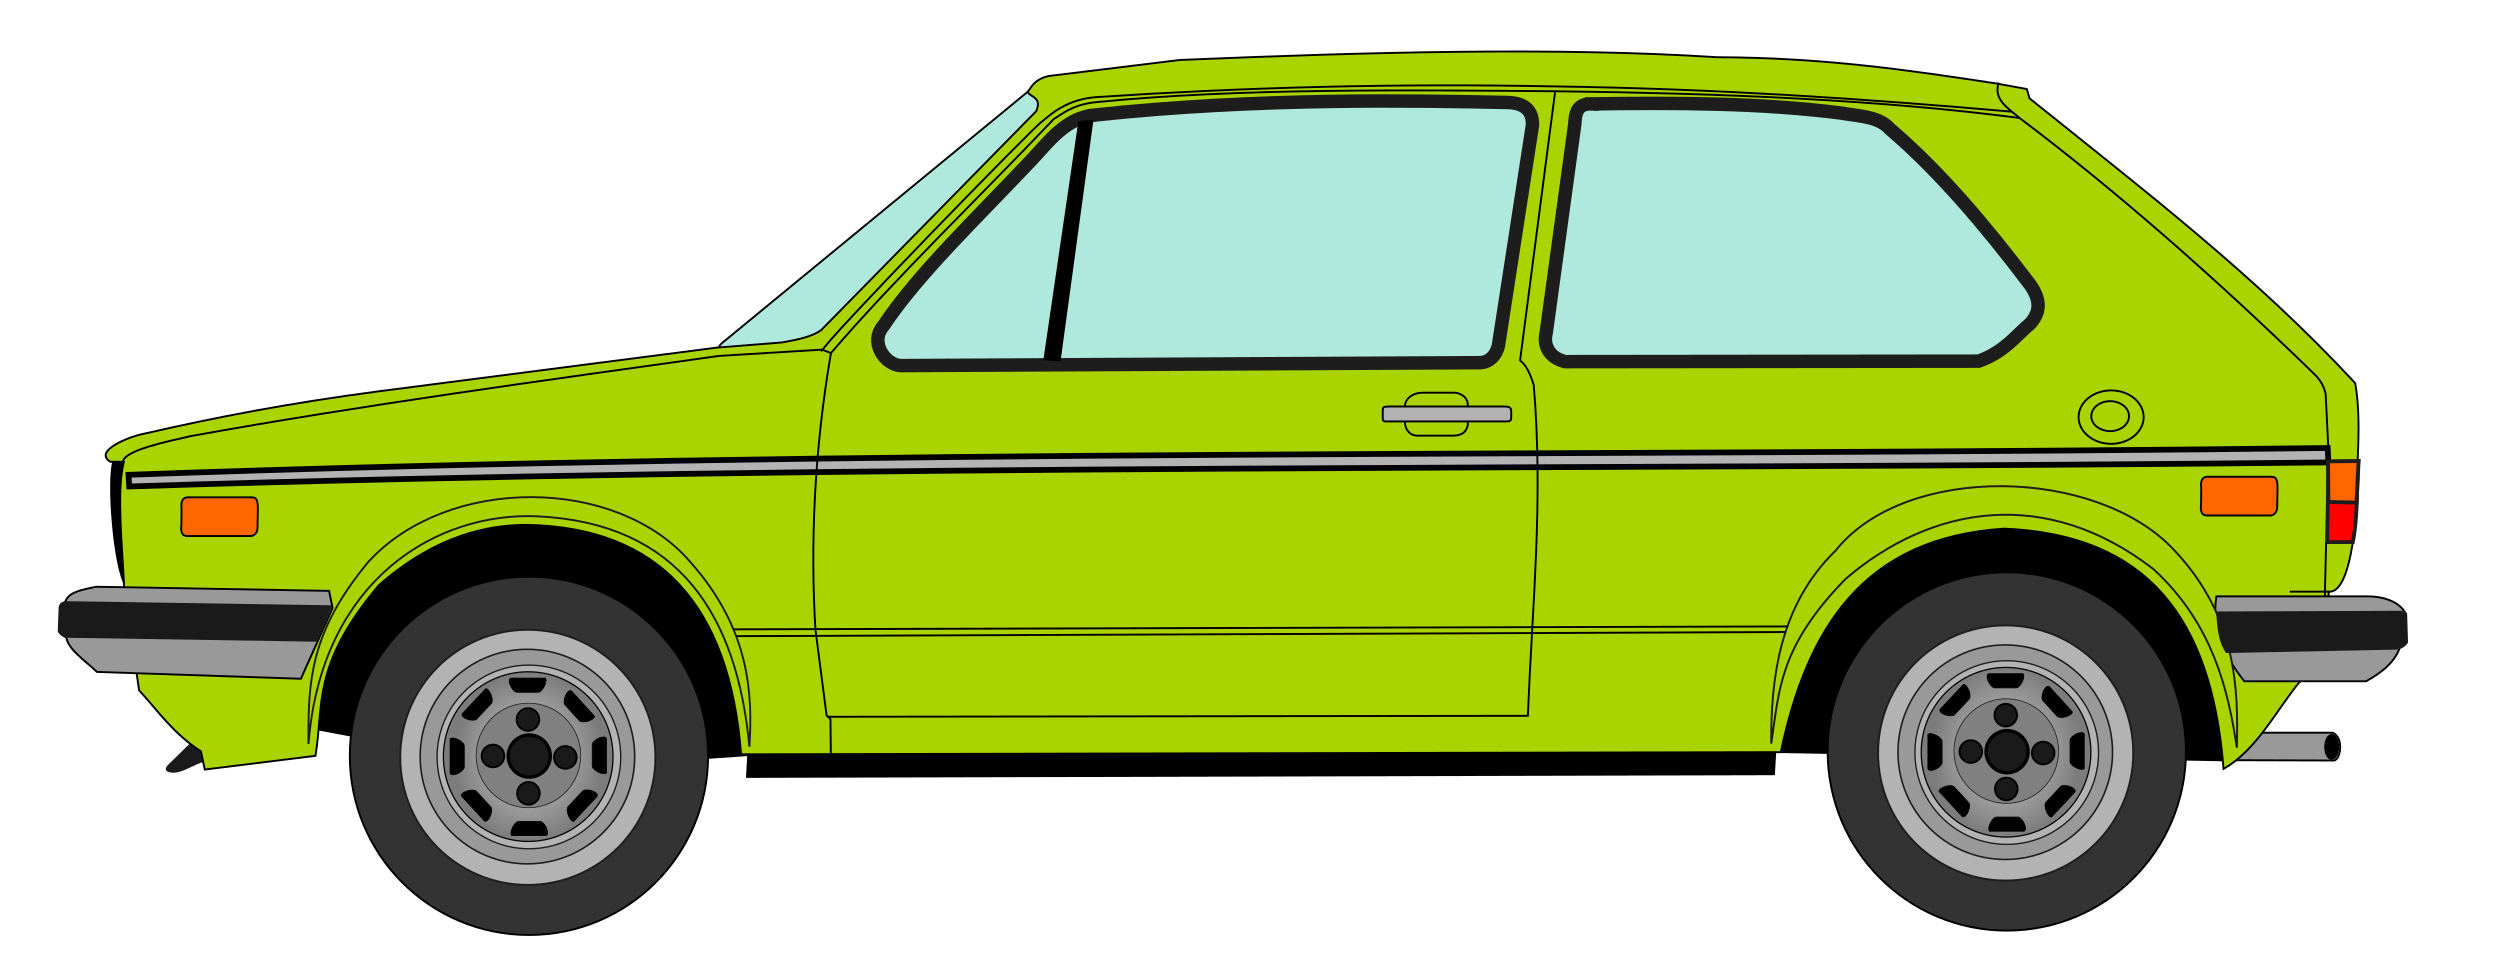 <?xml version="1.0" encoding="UTF-8" standalone="no"?>
<!-- Created with Inkscape (http://www.inkscape.org/) -->

<svg
   xmlns:dc="http://purl.org/dc/elements/1.1/"
   xmlns:cc="http://creativecommons.org/ns#"
   xmlns:rdf="http://www.w3.org/1999/02/22-rdf-syntax-ns#"
   xmlns:svg="http://www.w3.org/2000/svg"
   xmlns="http://www.w3.org/2000/svg"
   xmlns:xlink="http://www.w3.org/1999/xlink"
   xmlns:sodipodi="http://sodipodi.sourceforge.net/DTD/sodipodi-0.dtd"
   xmlns:inkscape="http://www.inkscape.org/namespaces/inkscape"
   width="1300"
   height="500"
   id="svg2"
   version="1.1"
   inkscape:version="0.47 r22583"
   sodipodi:docname="vw-golf-1.svg"
   inkscape:export-filename="I:\Kunst\Autos der Geschichte\svg\vw-golf-1.png"
   inkscape:export-xdpi="90"
   inkscape:export-ydpi="90">
  <defs
     id="defs4">
    <linearGradient
       id="linearGradient4069">
      <stop
         style="stop-color:#cccccc;stop-opacity:1;"
         offset="0"
         id="stop4071" />
      <stop
         style="stop-color:#7c7c7c;stop-opacity:1;"
         offset="1"
         id="stop4073" />
    </linearGradient>
    <linearGradient
       id="linearGradient4061">
      <stop
         style="stop-color:#1d1d1d;stop-opacity:1;"
         offset="0"
         id="stop4063" />
      <stop
         style="stop-color:#2e2e2e;stop-opacity:1;"
         offset="1"
         id="stop4065" />
    </linearGradient>
    <inkscape:perspective
       sodipodi:type="inkscape:persp3d"
       inkscape:vp_x="0 : 526.18109 : 1"
       inkscape:vp_y="0 : 1000 : 0"
       inkscape:vp_z="744.09448 : 526.18109 : 1"
       inkscape:persp3d-origin="372.04724 : 350.78739 : 1"
       id="perspective10" />
    <inkscape:perspective
       id="perspective2824"
       inkscape:persp3d-origin="0.5 : 0.33333333 : 1"
       inkscape:vp_z="1 : 0.5 : 1"
       inkscape:vp_y="0 : 1000 : 0"
       inkscape:vp_x="0 : 0.5 : 1"
       sodipodi:type="inkscape:persp3d" />
    <inkscape:perspective
       id="perspective2841"
       inkscape:persp3d-origin="0.5 : 0.33333333 : 1"
       inkscape:vp_z="1 : 0.5 : 1"
       inkscape:vp_y="0 : 1000 : 0"
       inkscape:vp_x="0 : 0.5 : 1"
       sodipodi:type="inkscape:persp3d" />
    <inkscape:perspective
       id="perspective3635"
       inkscape:persp3d-origin="0.5 : 0.33333333 : 1"
       inkscape:vp_z="1 : 0.5 : 1"
       inkscape:vp_y="0 : 1000 : 0"
       inkscape:vp_x="0 : 0.5 : 1"
       sodipodi:type="inkscape:persp3d" />
    <inkscape:perspective
       id="perspective3657"
       inkscape:persp3d-origin="0.5 : 0.33333333 : 1"
       inkscape:vp_z="1 : 0.5 : 1"
       inkscape:vp_y="0 : 1000 : 0"
       inkscape:vp_x="0 : 0.5 : 1"
       sodipodi:type="inkscape:persp3d" />
    <inkscape:perspective
       id="perspective3679"
       inkscape:persp3d-origin="0.5 : 0.33333333 : 1"
       inkscape:vp_z="1 : 0.5 : 1"
       inkscape:vp_y="0 : 1000 : 0"
       inkscape:vp_x="0 : 0.5 : 1"
       sodipodi:type="inkscape:persp3d" />
    <inkscape:perspective
       id="perspective3679-9"
       inkscape:persp3d-origin="0.5 : 0.33333333 : 1"
       inkscape:vp_z="1 : 0.5 : 1"
       inkscape:vp_y="0 : 1000 : 0"
       inkscape:vp_x="0 : 0.5 : 1"
       sodipodi:type="inkscape:persp3d" />
    <inkscape:perspective
       id="perspective3679-8"
       inkscape:persp3d-origin="0.5 : 0.33333333 : 1"
       inkscape:vp_z="1 : 0.5 : 1"
       inkscape:vp_y="0 : 1000 : 0"
       inkscape:vp_x="0 : 0.5 : 1"
       sodipodi:type="inkscape:persp3d" />
    <inkscape:perspective
       id="perspective3679-4"
       inkscape:persp3d-origin="0.5 : 0.33333333 : 1"
       inkscape:vp_z="1 : 0.5 : 1"
       inkscape:vp_y="0 : 1000 : 0"
       inkscape:vp_x="0 : 0.5 : 1"
       sodipodi:type="inkscape:persp3d" />
    <inkscape:perspective
       id="perspective3679-5"
       inkscape:persp3d-origin="0.5 : 0.33333333 : 1"
       inkscape:vp_z="1 : 0.5 : 1"
       inkscape:vp_y="0 : 1000 : 0"
       inkscape:vp_x="0 : 0.5 : 1"
       sodipodi:type="inkscape:persp3d" />
    <inkscape:perspective
       id="perspective3679-7"
       inkscape:persp3d-origin="0.5 : 0.33333333 : 1"
       inkscape:vp_z="1 : 0.5 : 1"
       inkscape:vp_y="0 : 1000 : 0"
       inkscape:vp_x="0 : 0.5 : 1"
       sodipodi:type="inkscape:persp3d" />
    <inkscape:perspective
       id="perspective3679-52"
       inkscape:persp3d-origin="0.5 : 0.33333333 : 1"
       inkscape:vp_z="1 : 0.5 : 1"
       inkscape:vp_y="0 : 1000 : 0"
       inkscape:vp_x="0 : 0.5 : 1"
       sodipodi:type="inkscape:persp3d" />
    <inkscape:perspective
       id="perspective3679-6"
       inkscape:persp3d-origin="0.5 : 0.33333333 : 1"
       inkscape:vp_z="1 : 0.5 : 1"
       inkscape:vp_y="0 : 1000 : 0"
       inkscape:vp_x="0 : 0.5 : 1"
       sodipodi:type="inkscape:persp3d" />
    <inkscape:perspective
       id="perspective3679-2"
       inkscape:persp3d-origin="0.5 : 0.33333333 : 1"
       inkscape:vp_z="1 : 0.5 : 1"
       inkscape:vp_y="0 : 1000 : 0"
       inkscape:vp_x="0 : 0.5 : 1"
       sodipodi:type="inkscape:persp3d" />
    <inkscape:perspective
       id="perspective3679-22"
       inkscape:persp3d-origin="0.5 : 0.33333333 : 1"
       inkscape:vp_z="1 : 0.5 : 1"
       inkscape:vp_y="0 : 1000 : 0"
       inkscape:vp_x="0 : 0.5 : 1"
       sodipodi:type="inkscape:persp3d" />
    <inkscape:perspective
       id="perspective3782"
       inkscape:persp3d-origin="0.5 : 0.33333333 : 1"
       inkscape:vp_z="1 : 0.5 : 1"
       inkscape:vp_y="0 : 1000 : 0"
       inkscape:vp_x="0 : 0.5 : 1"
       sodipodi:type="inkscape:persp3d" />
    <inkscape:perspective
       id="perspective3804"
       inkscape:persp3d-origin="0.5 : 0.33333333 : 1"
       inkscape:vp_z="1 : 0.5 : 1"
       inkscape:vp_y="0 : 1000 : 0"
       inkscape:vp_x="0 : 0.5 : 1"
       sodipodi:type="inkscape:persp3d" />
    <inkscape:perspective
       id="perspective3804-6"
       inkscape:persp3d-origin="0.5 : 0.33333333 : 1"
       inkscape:vp_z="1 : 0.5 : 1"
       inkscape:vp_y="0 : 1000 : 0"
       inkscape:vp_x="0 : 0.5 : 1"
       sodipodi:type="inkscape:persp3d" />
    <inkscape:perspective
       id="perspective3636"
       inkscape:persp3d-origin="0.5 : 0.33333333 : 1"
       inkscape:vp_z="1 : 0.5 : 1"
       inkscape:vp_y="0 : 1000 : 0"
       inkscape:vp_x="0 : 0.5 : 1"
       sodipodi:type="inkscape:persp3d" />
    <inkscape:perspective
       id="perspective3636-4"
       inkscape:persp3d-origin="0.5 : 0.33333333 : 1"
       inkscape:vp_z="1 : 0.5 : 1"
       inkscape:vp_y="0 : 1000 : 0"
       inkscape:vp_x="0 : 0.5 : 1"
       sodipodi:type="inkscape:persp3d" />
    <inkscape:perspective
       id="perspective3673"
       inkscape:persp3d-origin="0.5 : 0.33333333 : 1"
       inkscape:vp_z="1 : 0.5 : 1"
       inkscape:vp_y="0 : 1000 : 0"
       inkscape:vp_x="0 : 0.5 : 1"
       sodipodi:type="inkscape:persp3d" />
    <inkscape:perspective
       id="perspective3709"
       inkscape:persp3d-origin="0.5 : 0.33333333 : 1"
       inkscape:vp_z="1 : 0.5 : 1"
       inkscape:vp_y="0 : 1000 : 0"
       inkscape:vp_x="0 : 0.5 : 1"
       sodipodi:type="inkscape:persp3d" />
    <inkscape:perspective
       id="perspective3709-8"
       inkscape:persp3d-origin="0.5 : 0.33333333 : 1"
       inkscape:vp_z="1 : 0.5 : 1"
       inkscape:vp_y="0 : 1000 : 0"
       inkscape:vp_x="0 : 0.5 : 1"
       sodipodi:type="inkscape:persp3d" />
    <inkscape:perspective
       id="perspective3744"
       inkscape:persp3d-origin="0.5 : 0.33333333 : 1"
       inkscape:vp_z="1 : 0.5 : 1"
       inkscape:vp_y="0 : 1000 : 0"
       inkscape:vp_x="0 : 0.5 : 1"
       sodipodi:type="inkscape:persp3d" />
    <inkscape:perspective
       id="perspective3766"
       inkscape:persp3d-origin="0.5 : 0.33333333 : 1"
       inkscape:vp_z="1 : 0.5 : 1"
       inkscape:vp_y="0 : 1000 : 0"
       inkscape:vp_x="0 : 0.5 : 1"
       sodipodi:type="inkscape:persp3d" />
    <inkscape:perspective
       id="perspective3796"
       inkscape:persp3d-origin="0.5 : 0.33333333 : 1"
       inkscape:vp_z="1 : 0.5 : 1"
       inkscape:vp_y="0 : 1000 : 0"
       inkscape:vp_x="0 : 0.5 : 1"
       sodipodi:type="inkscape:persp3d" />
    <inkscape:perspective
       id="perspective3818"
       inkscape:persp3d-origin="0.5 : 0.33333333 : 1"
       inkscape:vp_z="1 : 0.5 : 1"
       inkscape:vp_y="0 : 1000 : 0"
       inkscape:vp_x="0 : 0.5 : 1"
       sodipodi:type="inkscape:persp3d" />
    <inkscape:perspective
       id="perspective3840"
       inkscape:persp3d-origin="0.5 : 0.33333333 : 1"
       inkscape:vp_z="1 : 0.5 : 1"
       inkscape:vp_y="0 : 1000 : 0"
       inkscape:vp_x="0 : 0.5 : 1"
       sodipodi:type="inkscape:persp3d" />
    <inkscape:perspective
       id="perspective3862"
       inkscape:persp3d-origin="0.5 : 0.33333333 : 1"
       inkscape:vp_z="1 : 0.5 : 1"
       inkscape:vp_y="0 : 1000 : 0"
       inkscape:vp_x="0 : 0.5 : 1"
       sodipodi:type="inkscape:persp3d" />
    <inkscape:perspective
       id="perspective3884"
       inkscape:persp3d-origin="0.5 : 0.33333333 : 1"
       inkscape:vp_z="1 : 0.5 : 1"
       inkscape:vp_y="0 : 1000 : 0"
       inkscape:vp_x="0 : 0.5 : 1"
       sodipodi:type="inkscape:persp3d" />
    <inkscape:perspective
       id="perspective3906"
       inkscape:persp3d-origin="0.5 : 0.33333333 : 1"
       inkscape:vp_z="1 : 0.5 : 1"
       inkscape:vp_y="0 : 1000 : 0"
       inkscape:vp_x="0 : 0.5 : 1"
       sodipodi:type="inkscape:persp3d" />
    <inkscape:perspective
       id="perspective3928"
       inkscape:persp3d-origin="0.5 : 0.33333333 : 1"
       inkscape:vp_z="1 : 0.5 : 1"
       inkscape:vp_y="0 : 1000 : 0"
       inkscape:vp_x="0 : 0.5 : 1"
       sodipodi:type="inkscape:persp3d" />
    <inkscape:perspective
       id="perspective3950"
       inkscape:persp3d-origin="0.5 : 0.33333333 : 1"
       inkscape:vp_z="1 : 0.5 : 1"
       inkscape:vp_y="0 : 1000 : 0"
       inkscape:vp_x="0 : 0.5 : 1"
       sodipodi:type="inkscape:persp3d" />
    <inkscape:perspective
       id="perspective3972"
       inkscape:persp3d-origin="0.5 : 0.33333333 : 1"
       inkscape:vp_z="1 : 0.5 : 1"
       inkscape:vp_y="0 : 1000 : 0"
       inkscape:vp_x="0 : 0.5 : 1"
       sodipodi:type="inkscape:persp3d" />
    <inkscape:perspective
       id="perspective3972-3"
       inkscape:persp3d-origin="0.5 : 0.33333333 : 1"
       inkscape:vp_z="1 : 0.5 : 1"
       inkscape:vp_y="0 : 1000 : 0"
       inkscape:vp_x="0 : 0.5 : 1"
       sodipodi:type="inkscape:persp3d" />
    <inkscape:perspective
       id="perspective3972-1"
       inkscape:persp3d-origin="0.5 : 0.33333333 : 1"
       inkscape:vp_z="1 : 0.5 : 1"
       inkscape:vp_y="0 : 1000 : 0"
       inkscape:vp_x="0 : 0.5 : 1"
       sodipodi:type="inkscape:persp3d" />
    <inkscape:perspective
       id="perspective4012"
       inkscape:persp3d-origin="0.5 : 0.33333333 : 1"
       inkscape:vp_z="1 : 0.5 : 1"
       inkscape:vp_y="0 : 1000 : 0"
       inkscape:vp_x="0 : 0.5 : 1"
       sodipodi:type="inkscape:persp3d" />
    <inkscape:perspective
       id="perspective4034"
       inkscape:persp3d-origin="0.5 : 0.33333333 : 1"
       inkscape:vp_z="1 : 0.5 : 1"
       inkscape:vp_y="0 : 1000 : 0"
       inkscape:vp_x="0 : 0.5 : 1"
       sodipodi:type="inkscape:persp3d" />
    <radialGradient
       inkscape:collect="always"
       xlink:href="#linearGradient4069"
       id="radialGradient4075"
       cx="-122.734"
       cy="436.674"
       fx="-122.734"
       fy="436.674"
       r="94.144"
       gradientUnits="userSpaceOnUse"
       gradientTransform="matrix(0.873,3.0216474e-8,-3.4605926e-8,1,-15.568,1.7908744e-5)" />
    <inkscape:perspective
       id="perspective4085"
       inkscape:persp3d-origin="0.5 : 0.33333333 : 1"
       inkscape:vp_z="1 : 0.5 : 1"
       inkscape:vp_y="0 : 1000 : 0"
       inkscape:vp_x="0 : 0.5 : 1"
       sodipodi:type="inkscape:persp3d" />
    <inkscape:perspective
       id="perspective4107"
       inkscape:persp3d-origin="0.5 : 0.33333333 : 1"
       inkscape:vp_z="1 : 0.5 : 1"
       inkscape:vp_y="0 : 1000 : 0"
       inkscape:vp_x="0 : 0.5 : 1"
       sodipodi:type="inkscape:persp3d" />
    <inkscape:perspective
       id="perspective4129"
       inkscape:persp3d-origin="0.5 : 0.33333333 : 1"
       inkscape:vp_z="1 : 0.5 : 1"
       inkscape:vp_y="0 : 1000 : 0"
       inkscape:vp_x="0 : 0.5 : 1"
       sodipodi:type="inkscape:persp3d" />
    <inkscape:perspective
       id="perspective4151"
       inkscape:persp3d-origin="0.5 : 0.33333333 : 1"
       inkscape:vp_z="1 : 0.5 : 1"
       inkscape:vp_y="0 : 1000 : 0"
       inkscape:vp_x="0 : 0.5 : 1"
       sodipodi:type="inkscape:persp3d" />
    <inkscape:perspective
       id="perspective4173"
       inkscape:persp3d-origin="0.5 : 0.33333333 : 1"
       inkscape:vp_z="1 : 0.5 : 1"
       inkscape:vp_y="0 : 1000 : 0"
       inkscape:vp_x="0 : 0.5 : 1"
       sodipodi:type="inkscape:persp3d" />
    <inkscape:perspective
       id="perspective4195"
       inkscape:persp3d-origin="0.5 : 0.33333333 : 1"
       inkscape:vp_z="1 : 0.5 : 1"
       inkscape:vp_y="0 : 1000 : 0"
       inkscape:vp_x="0 : 0.5 : 1"
       sodipodi:type="inkscape:persp3d" />
    <inkscape:perspective
       id="perspective4217"
       inkscape:persp3d-origin="0.5 : 0.33333333 : 1"
       inkscape:vp_z="1 : 0.5 : 1"
       inkscape:vp_y="0 : 1000 : 0"
       inkscape:vp_x="0 : 0.5 : 1"
       sodipodi:type="inkscape:persp3d" />
    <inkscape:perspective
       id="perspective4239"
       inkscape:persp3d-origin="0.5 : 0.33333333 : 1"
       inkscape:vp_z="1 : 0.5 : 1"
       inkscape:vp_y="0 : 1000 : 0"
       inkscape:vp_x="0 : 0.5 : 1"
       sodipodi:type="inkscape:persp3d" />
    <inkscape:perspective
       id="perspective4287"
       inkscape:persp3d-origin="0.5 : 0.33333333 : 1"
       inkscape:vp_z="1 : 0.5 : 1"
       inkscape:vp_y="0 : 1000 : 0"
       inkscape:vp_x="0 : 0.5 : 1"
       sodipodi:type="inkscape:persp3d" />
    <radialGradient
       inkscape:collect="always"
       xlink:href="#linearGradient4069-4"
       id="radialGradient4075-5"
       cx="-122.734"
       cy="436.674"
       fx="-122.734"
       fy="436.674"
       r="94.144"
       gradientUnits="userSpaceOnUse"
       gradientTransform="matrix(0.873,3.0216474e-8,-3.4605926e-8,1,-15.568,1.7908744e-5)" />
    <linearGradient
       id="linearGradient4069-4">
      <stop
         style="stop-color:#cccccc;stop-opacity:1;"
         offset="0"
         id="stop4071-3" />
      <stop
         style="stop-color:#7c7c7c;stop-opacity:1;"
         offset="1"
         id="stop4073-1" />
    </linearGradient>
  </defs>
  <sodipodi:namedview
     id="base"
     pagecolor="#ffffff"
     bordercolor="#666666"
     borderopacity="1.0"
     inkscape:pageopacity="0.0"
     inkscape:pageshadow="2"
     inkscape:zoom="0.7"
     inkscape:cx="609.85673"
     inkscape:cy="273.06879"
     inkscape:document-units="px"
     inkscape:current-layer="layer1"
     showgrid="false"
     inkscape:window-width="1920"
     inkscape:window-height="1018"
     inkscape:window-x="-8"
     inkscape:window-y="-8"
     inkscape:window-maximized="1" />
  <g
     inkscape:label="Ebene 1"
     inkscape:groupmode="layer"
     id="layer1"
     transform="translate(0,-552.362)">
    <g
       id="g4373"
       transform="translate(387.899,486.894)">
      <path
         sodipodi:nodetypes="cccccc"
         id="rect2830-1-7-0"
         d="m 149.556,110.678 34.239,5.051 -136.514,135.895 -62.038,-1.723 c 0.049,-1.982 -0.267,-3.428 2.184,-5.945 L 149.556,110.678 z"
         style="fill:#afe9dd;fill-opacity:1;stroke:#000000;stroke-opacity:1" />
      <path
         sodipodi:nodetypes="cccccccccccc"
         id="rect2830-1-7-4"
         d="m -329.449,305.401 368.007,-1.158 747.095,0.588 -12.715,156.604 -237.225,-4.425 -0.701,11.554 L 0.001,469.961 0.634,458.647 -110.945,466.31 -225.285,444.756 -322.811,370.699 c -6.38,-9.861 -9.733,-54.862 -6.639,-65.298 z"
         style="fill:#000000;fill-opacity:1;stroke:none" />
      <path
         sodipodi:nodetypes="ccccc"
         id="rect2830-1-7-17"
         d="m 768.393,446.469 56.607,0 c 6.362,2.365 4.215,15.478 0,14.464 l -56.607,-0.179 0,-14.286 z"
         style="fill:#999999;fill-opacity:1;stroke:#000000;stroke-opacity:1" />
      <path
         sodipodi:nodetypes="ccccccccc"
         id="rect2830-1-7-09"
         d="m -278.244,444.786 25.147,-7.071 29.173,20.467 -56.886,6.585 -0.318,-3.375 c -5.995,1.564 -9.18,4.521 -15.046,5.808 -3.207,0.374 -7.628,-0.422 -4.409,-3.92 l 11.779,-11.578 10.56,-6.917 z"
         style="fill:#1a1a1a;fill-opacity:1;stroke:none" />
      <path
         sodipodi:nodetypes="cccccccccccccccccccccccccccccccc"
         id="rect2830-1"
         d="M 225.714,96.648 C 325.043,92.505 421.691,89.939 505,95.219 c 56.461,0.209 100.814,6.937 145.193,13.651 l 15.86,2.898 1.447,4.879 c 57.91,46.631 116.838,91.396 169.288,148.038 4.116,22.276 -0.175,54.36 -1.187,82.617 -2.758,17.647 -6.939,26.286 -12.554,25.838 -0.307,7.77 -0.895,20.681 -6.011,33.355 -1.368,4.286 -3.38,8.701 -9.45,13.927 -12.23,15.103 -21.942,34.868 -39.239,44.904 -6.205,-79.516 -40.527,-121.907 -114.053,-124.967 -73.314,4.627 -102.614,51.885 -116.2,116.224 L -2.54,457.714 C -8.454,380.217 -45.042,339.505 -114.284,338.395 c -18.69,0.076 -46.31,4.722 -76.548,31.33 -35.345,41.822 -28.546,62.452 -33.039,88.77 l -57.543,7.135 -2.005,-9.498 c -14.342,-9.119 -22.161,-20.847 -32.148,-31.708 l -7.719,-52.588 c -1.107,-23.893 -4.11,-51.106 -0.204,-66.227 l -7.061,-0.027 c -9.057,-5.575 9.707,-13.179 18.104,-14.707 35.481,-8.144 74.362,-15.765 122.165,-22.014 l 174.768,-22.602 34.326,-2.728 c 8.224,-1.421 15.861,-3.136 20.318,-6.44 L 150.939,123.271 c 3.001,-7.033 -2.38,-7.081 -4.51,-9.838 2.421,-3.479 3.95,-6.744 10.866,-8.426 l 68.42,-8.36 z"
         style="fill:#aad400;fill-opacity:1;stroke:#000000;stroke-width:1;stroke-linejoin:miter;stroke-miterlimit:4;stroke-opacity:1" />
      <path
         sodipodi:nodetypes="ccccccccc"
         id="rect2830-1-7-48"
         d="m 180.871,125.326 c 85.476,-9.181 168.323,-7.534 215.26,-6.566 5.239,0.157 13.195,1.681 12.842,11.828 l -17.471,113.153 c -0.325,4.012 -3.507,10.701 -10.727,10.318 l -300.414,1.515 c -8.517,-0.596 -16.036,-12.567 -8.993,-20.522 18.007,-27.167 49.929,-57.5 77.781,-87.129 8.432,-9.022 17.32,-21.112 31.723,-22.597 z"
         style="fill:#afe9dd;fill-opacity:1;stroke:#1d1d1d;stroke-width:7;stroke-miterlimit:4;stroke-opacity:1;stroke-dasharray:none" />
      <path
         sodipodi:nodetypes="cccccccccc"
         id="rect2830-1-7-2"
         d="m 439.883,119.486 c 43.221,-0.621 87.805,-0.555 129.698,4.798 9.553,1.698 19.519,1.667 25.352,8.326 25.09,21.354 49.251,49.681 72.999,81.101 4.337,6.393 6.258,12.936 -0.103,19.998 -8.05,6.812 -13.208,14.588 -26.78,19.559 l -215.056,0.253 c -8.924,-2.154 -11.429,-9.143 -9.852,-15.081 l 14.862,-108.555 c 0.208,-5.619 1.345,-10.776 8.88,-10.4 z"
         style="fill:#afe9dd;fill-opacity:1;stroke:#1d1d1d;stroke-width:7;stroke-miterlimit:4;stroke-opacity:1;stroke-dasharray:none" />
      <path
         sodipodi:nodetypes="ccccccccc"
         id="rect2830-1-7-1"
         d="m 351.25,269.684 17.143,0 c 2.074,-0.076 7.314,1.679 6.964,6.964 l 0,9.643 c -0.349,1.917 -1.263,5.736 -7.857,5.714 l -17.857,0 c -4.72,0.225 -6.979,-3.634 -6.964,-6.964 l 0,-8.214 c -0.122,-3.662 3.652,-6.983 8.571,-7.143 z"
         style="fill:#aad400;fill-opacity:1;stroke:#000000;stroke-opacity:1" />
      <path
         sodipodi:nodetypes="ccccccccc"
         id="rect2830-1-7-5"
         d="m 334.666,276.849 58.987,0 c 1.463,0.139 4.433,-0.466 4.293,2.621 0,0 0,2.014 0,2.835 -0.139,2.33 -0.274,2.328 -4.293,2.311 l -58.987,0 c -3.492,0.188 -3.597,-0.18 -3.536,-2.311 l 0,-2.835 c -0.014,-2.447 0.026,-2.532 3.536,-2.621 z"
         style="fill:#b3b3b3;fill-opacity:1;stroke:#000000;stroke-opacity:1" />
      <path
         sodipodi:nodetypes="ccccccccc"
         id="rect2830-1-7-11"
         d="m 759.91,313.38 33.228,0 c 1.586,0.184 3.324,-0.177 3.283,5.864 l -0.153,8.042 c 0.059,2.63 0.099,5.25 -3.13,6.235 l -33.228,0 c -3.937,0.034 -3.443,-3.842 -3.258,-6.235 l 0.069,-8.042 c -0.448,-3.802 0.607,-5.766 3.189,-5.864 z"
         style="fill:#ff6600;fill-opacity:1;stroke:#000000;stroke-opacity:1" />
      <path
         sodipodi:nodetypes="ccccccc"
         id="rect2830-1-7-7"
         d="m 764.613,375.591 79.064,0 c 7.35,-0.004 15.181,2.43 18.814,7.893 l -2.667,19.317 c -3.317,8.128 -10.025,12.787 -17.335,16.922 l -63.355,0 C 769.1,407.087 761.936,392.241 764.613,375.591 z"
         style="fill:#999999;fill-opacity:1;stroke:#000000;stroke-opacity:1" />
      <path
         sodipodi:nodetypes="ccccccc"
         id="rect2830-1-7-55-1"
         d="m 566.587,351.817 c 36.044,-45.531 135.896,-43.883 176.346,0 32.564,34.636 33.054,72.493 32.336,102.481 -4.564,-30.455 -12.667,-64.626 -43.319,-92.839 -55.718,-43.128 -115.173,-33.403 -160.099,5 -34.877,35.69 -34.542,58.213 -38.691,85.696 -0.239,-33.305 3.987,-71.731 33.427,-100.338 z"
         style="fill:#aad400;fill-opacity:1;stroke:#1d1d1d;stroke-width:1.026;stroke-opacity:1" />
      <path
         sodipodi:nodetypes="ccccccc"
         id="rect2830-1-7-14"
         d="m 764.464,383.434 96.429,-0.357 c 1.065,-0.108 2.081,0.076 2.91,1.385 l 0.475,15.138 c -1,1.46 -2.436,3.103 -5.707,3.656 l -88.929,1.786 c -4.289,-6.241 -4.573,-13.984 -5.179,-21.607 z"
         style="fill:#1a1a1a;fill-opacity:1;stroke:none" />
      <path
         sodipodi:nodetypes="cccccccc"
         id="rect2830-1-7-3"
         d="m -337.857,370.576 121.071,2.143 1.825,8.83 -16.468,36.884 L -337.5,414.862 c -6.169,-5.993 -15.07,-11.53 -16.034,-18.39 l -0.323,-18.394 c 2.054,-5.124 9.375,-6.035 15.999,-7.502 z"
         style="fill:#999999;fill-opacity:1;stroke:#000000;stroke-opacity:1" />
      <path
         sodipodi:nodetypes="cccccc"
         id="rect2830-1-7-55"
         d="m -196.429,357.719 c 41.622,-45.512 129.519,-44.477 167.5,0 C 2.123,392.664 3.548,426.497 1.786,453.791 -4.558,385.823 -34.458,337.373 -108.552,333.95 -159.692,331.628 -220.729,365.83 -227.5,452.362 c -0.227,-33.312 0.966,-58.172 31.071,-94.643 z"
         style="fill:#aad400;fill-opacity:1;stroke:#1d1d1d;stroke-opacity:1" />
      <path
         sodipodi:nodetypes="ccccccc"
         id="rect2830-1-7-16"
         d="m -353.929,378.076 138.929,2.143 -8.214,18.929 -131.154,-2.06 c -2.538,-1.326 -2.922,-2.293 -3.51,-3.294 l 0.462,-12.479 c 0.375,-2.262 1.776,-2.983 3.488,-3.238 z"
         style="fill:#1a1a1a;fill-opacity:1;stroke:none" />
      <path
         sodipodi:nodetypes="ccccccccc"
         id="rect2830-1-7-11-8"
         d="m -290.316,324.073 33.228,0 c 1.586,0.184 3.324,-0.177 3.283,5.864 l -0.153,8.042 c 0.059,2.63 0.099,5.25 -3.13,6.235 l -33.228,0 c -3.937,0.034 -3.443,-3.842 -3.258,-6.235 l 0.069,-8.042 c -0.448,-3.802 0.607,-5.766 3.189,-5.864 z"
         style="fill:#ff6600;fill-opacity:1;stroke:#000000;stroke-opacity:1" />
      <path
         sodipodi:nodetypes="ccccc"
         id="rect2830-1-7-57"
         d="M -321.071,312.362 C 57.392,298.63 441.299,303.041 822.5,298.434 l 0.357,7.5 c -381.246,4.096 -768.54,0.414 -1143.571,12.5 l -0.357,-6.071 z"
         style="fill:#b3b3b3;fill-opacity:1;stroke:#000000;stroke-width:3;stroke-miterlimit:4;stroke-opacity:1;stroke-dasharray:none" />
      <path
         sodipodi:nodetypes="ccccc"
         id="rect2830-1-7-18"
         d="m 172.857,128.434 7.857,-0.714 -17.143,125.714 -8.929,-0.714 18.214,-124.286 z"
         style="fill:#000000;fill-opacity:1;stroke:none" />
      <path
         id="path3650"
         d="m 828.42,453.88 c 0,3.713 -1.731,6.724 -3.866,6.724 -2.135,0 -3.866,-3.01 -3.866,-6.724 0,-3.713 1.731,-6.724 3.866,-6.724 2.135,0 3.866,3.01 3.866,6.724 z"
         style="fill:#000000;fill-opacity:1;stroke:none" />
      <path
         id="path3662"
         d="m 726.805,282.373 c 0,7.671 -7.575,13.89 -16.92,13.89 -9.345,0 -16.92,-6.219 -16.92,-13.89 0,-7.671 7.575,-13.89 16.92,-13.89 9.345,0 16.92,6.219 16.92,13.89 z"
         style="fill:#aad400;fill-opacity:1;stroke:#000000;stroke-width:1;stroke-linejoin:miter;stroke-miterlimit:4;stroke-opacity:1" />
      <path
         id="path3662-4"
         d="m 719.191,281.868 c 0,4.303 -4.393,7.791 -9.811,7.791 -5.419,0 -9.811,-3.488 -9.811,-7.791 0,-4.303 4.393,-7.791 9.811,-7.791 5.419,0 9.811,3.488 9.811,7.791 z"
         style="fill:#aad400;fill-opacity:1;stroke:#000000;stroke-width:1;stroke-linejoin:miter;stroke-miterlimit:4;stroke-opacity:1;stroke-dasharray:none" />
      <path
         sodipodi:nodetypes="ccccc"
         id="path3687"
         d="M 39.396,248.281 C 37.576,246.31 152.791,128.263 154.048,128.578 c 5.079,-4.209 13.125,-11.522 28.284,-12.627 76.701,-5.097 155.804,-7.191 237.891,-5.556 85.615,1.218 162.975,6.564 237.891,13.132"
         style="fill:none;stroke:#000000;stroke-width:1px;stroke-linecap:butt;stroke-linejoin:miter;stroke-opacity:1" />
      <path
         sodipodi:nodetypes="ccccc"
         id="path3689"
         d="M 42.426,438.189 406.586,437.684 c 2.209,-56.811 8.196,-111.733 3.03,-172.231 -3.287,-9.787 -5.076,-10.589 -7.071,-12.627 l 18.183,-139.401"
         style="fill:none;stroke:#000000;stroke-width:1px;stroke-linecap:butt;stroke-linejoin:miter;stroke-opacity:1" />
      <path
         sodipodi:nodetypes="ccccccccc"
         id="path3691"
         d="m 44.194,463.191 -0.253,-23.739 -2.02,-2.02 -5.808,-44.699 c -2.618,-44.144 -0.701,-92.518 8.081,-143.694 34.37,-39.917 77.352,-81.208 115.915,-121.723 3.778,-1.944 9.023,-7.531 22.44,-8.765 72.824,-7.288 161.896,-6.254 238.937,-5.63 86.757,1.052 169.55,4.554 240.669,13.89"
         style="fill:none;stroke:#000000;stroke-width:1px;stroke-linecap:butt;stroke-linejoin:miter;stroke-opacity:1" />
      <path
         sodipodi:nodetypes="ccccc"
         id="path3693"
         d="m 43.942,249.038 -4.293,-1.768 -53.791,3.283 c -92.249,12.958 -184.851,25.473 -274.509,41.669 -13.11,2.992 -34.741,7.508 -35.355,13.385"
         style="fill:none;stroke:#000000;stroke-width:1px;stroke-linecap:butt;stroke-linejoin:miter;stroke-opacity:1" />
      <path
         sodipodi:nodetypes="ccccc"
         id="path3695"
         d="m 651.429,108.434 c -2.978,8.858 4.968,13.346 11.071,18.571 49.012,36.974 99.56,81.123 151.429,131.429 3.172,2.921 6.2,6.057 7.5,11.786 l 1.786,36.071"
         style="fill:none;stroke:#000000;stroke-width:1px;stroke-linecap:butt;stroke-linejoin:miter;stroke-opacity:1" />
      <path
         sodipodi:nodetypes="cc"
         id="path3697"
         d="M -6.692,392.733 541.947,391.217"
         style="fill:none;stroke:#000000;stroke-width:1px;stroke-linecap:butt;stroke-linejoin:miter;stroke-opacity:1" />
      <path
         sodipodi:nodetypes="cc"
         id="path3699"
         d="M -5.177,396.268 540.432,394.122"
         style="fill:none;stroke:#000000;stroke-width:1px;stroke-linecap:butt;stroke-linejoin:miter;stroke-opacity:1" />
      <path
         sodipodi:nodetypes="ccccc"
         id="rect2830-1-7-8"
         d="m 823.048,305.578 15.357,-0.179 c -0.928,14 -0.18,28.839 -2.857,41.964 l -13.393,0 0.893,-41.786 z"
         style="fill:#ff0000;fill-opacity:1;stroke:#1d1d1d;stroke-width:2;stroke-miterlimit:4;stroke-opacity:1;stroke-dasharray:none" />
      <path
         sodipodi:nodetypes="ccccc"
         id="rect2830-1-7-24"
         d="m 822.679,305.398 15.893,-0.179 -1.071,21.607 -14.643,-0.357 -0.179,-21.071 z"
         style="fill:#ff6600;fill-opacity:1;stroke:#1d1d1d;stroke-width:2;stroke-miterlimit:4;stroke-opacity:1;stroke-dasharray:none" />
      <path
         sodipodi:nodetypes="cc"
         id="path3732"
         d="m 821.681,347.658 -0.675,28.023"
         style="fill:none;stroke:#000000;stroke-width:1px;stroke-linecap:butt;stroke-linejoin:miter;stroke-opacity:1" />
      <path
         id="path3734"
         d="m 822.792,373.12 -20,0"
         style="fill:none;stroke:#000000;stroke-width:1px;stroke-linecap:butt;stroke-linejoin:miter;stroke-opacity:1" />
      <g
         id="g4253">
        <g
           id="g4048">
          <path
             transform="matrix(0.997,0,0,0.997,9.521,23.139)"
             d="m -29.294,436.674 c 0,51.605 -41.834,93.439 -93.439,93.439 -51.605,0 -93.439,-41.834 -93.439,-93.439 0,-51.605 41.834,-93.439 93.439,-93.439 51.605,0 93.439,41.834 93.439,93.439 z"
             sodipodi:ry="93.43911"
             sodipodi:rx="93.43911"
             sodipodi:cy="436.67419"
             sodipodi:cx="-122.73354"
             id="path3786"
             style="fill:#333333;fill-opacity:1;stroke:#000000;stroke-width:1.003;stroke-linejoin:miter;stroke-miterlimit:4;stroke-opacity:1;stroke-dasharray:none"
             sodipodi:type="arc" />
          <path
             transform="matrix(0.71,0,0,0.71,-26.288,149.251)"
             d="m -29.294,436.674 c 0,51.605 -41.834,93.439 -93.439,93.439 -51.605,0 -93.439,-41.834 -93.439,-93.439 0,-51.605 41.834,-93.439 93.439,-93.439 51.605,0 93.439,41.834 93.439,93.439 z"
             sodipodi:ry="93.43911"
             sodipodi:rx="93.43911"
             sodipodi:cy="436.67419"
             sodipodi:cx="-122.73354"
             id="path3786-7"
             style="fill:#b3b3b3;fill-opacity:1;stroke:#1d1d1d;stroke-width:1.409;stroke-linejoin:miter;stroke-miterlimit:4;stroke-opacity:1;stroke-dasharray:none"
             sodipodi:type="arc" />
          <path
             transform="matrix(0.597,0,0,0.597,-40.368,198.196)"
             d="m -29.294,436.674 c 0,51.605 -41.834,93.439 -93.439,93.439 -51.605,0 -93.439,-41.834 -93.439,-93.439 0,-51.605 41.834,-93.439 93.439,-93.439 51.605,0 93.439,41.834 93.439,93.439 z"
             sodipodi:ry="93.43911"
             sodipodi:rx="93.43911"
             sodipodi:cy="436.67419"
             sodipodi:cx="-122.73354"
             id="path3786-7-5"
             style="fill:#999999;fill-opacity:1;stroke:#1d1d1d;stroke-width:1.409;stroke-linejoin:miter;stroke-miterlimit:4;stroke-opacity:1;stroke-dasharray:none"
             sodipodi:type="arc" />
          <path
             transform="matrix(0.511,0,0,0.511,-50.146,235.932)"
             d="m -29.294,436.674 c 0,51.605 -41.834,93.439 -93.439,93.439 -51.605,0 -93.439,-41.834 -93.439,-93.439 0,-51.605 41.834,-93.439 93.439,-93.439 51.605,0 93.439,41.834 93.439,93.439 z"
             sodipodi:ry="93.43911"
             sodipodi:rx="93.43911"
             sodipodi:cy="436.67419"
             sodipodi:cx="-122.73354"
             id="path3786-7-15-8"
             style="fill:#b3b3b3;fill-opacity:1;stroke:#1d1d1d;stroke-width:1.409;stroke-linejoin:miter;stroke-miterlimit:4;stroke-opacity:1;stroke-dasharray:none"
             sodipodi:type="arc" />
          <path
             transform="matrix(0.472,0,0,0.472,-55.299,252.791)"
             d="m -29.294,436.674 c 0,51.605 -41.834,93.439 -93.439,93.439 -51.605,0 -93.439,-41.834 -93.439,-93.439 0,-51.605 41.834,-93.439 93.439,-93.439 51.605,0 93.439,41.834 93.439,93.439 z"
             sodipodi:ry="93.43911"
             sodipodi:rx="93.43911"
             sodipodi:cy="436.67419"
             sodipodi:cx="-122.73354"
             id="path3786-7-15"
             style="fill:url(#radialGradient4075);fill-opacity:1;stroke:#000000;stroke-width:1.409;stroke-linejoin:miter;stroke-miterlimit:4;stroke-opacity:1;stroke-dasharray:none"
             sodipodi:type="arc" />
          <path
             transform="matrix(0.291,0,0,0.291,-77.395,331.227)"
             d="m -29.294,436.674 c 0,51.605 -41.834,93.439 -93.439,93.439 -51.605,0 -93.439,-41.834 -93.439,-93.439 0,-51.605 41.834,-93.439 93.439,-93.439 51.605,0 93.439,41.834 93.439,93.439 z"
             sodipodi:ry="93.43911"
             sodipodi:rx="93.43911"
             sodipodi:cy="436.67419"
             sodipodi:cx="-122.73354"
             id="path3786-7-1"
             style="fill:#808080;fill-opacity:1;stroke:#1d1d1d;stroke-width:1.409;stroke-linejoin:miter;stroke-miterlimit:4;stroke-opacity:1;stroke-dasharray:none"
             sodipodi:type="arc" />
          <path
             transform="matrix(0.117,0,0,0.117,-98.328,407.53)"
             d="m -29.294,436.674 c 0,51.605 -41.834,93.439 -93.439,93.439 -51.605,0 -93.439,-41.834 -93.439,-93.439 0,-51.605 41.834,-93.439 93.439,-93.439 51.605,0 93.439,41.834 93.439,93.439 z"
             sodipodi:ry="93.43911"
             sodipodi:rx="93.43911"
             sodipodi:cy="436.67419"
             sodipodi:cx="-122.73354"
             id="path3786-7-1-2"
             style="fill:#1a1a1a;fill-opacity:1;stroke:#000000;stroke-width:15.353;stroke-linejoin:miter;stroke-miterlimit:4;stroke-opacity:1;stroke-dasharray:none"
             sodipodi:type="arc" />
          <path
             transform="matrix(0.063,0,0,0.063,-86.187,431.803)"
             d="m -29.294,436.674 c 0,51.605 -41.834,93.439 -93.439,93.439 -51.605,0 -93.439,-41.834 -93.439,-93.439 0,-51.605 41.834,-93.439 93.439,-93.439 51.605,0 93.439,41.834 93.439,93.439 z"
             sodipodi:ry="93.43911"
             sodipodi:rx="93.43911"
             sodipodi:cy="436.67419"
             sodipodi:cx="-122.73354"
             id="path3786-7-1-2-7-6"
             style="fill:#1a1a1a;fill-opacity:1;stroke:#000000;stroke-width:15.822;stroke-linejoin:miter;stroke-miterlimit:4;stroke-opacity:1;stroke-dasharray:none"
             sodipodi:type="arc" />
          <path
             transform="matrix(0.063,0,0,0.063,-105.632,412.105)"
             d="m -29.294,436.674 c 0,51.605 -41.834,93.439 -93.439,93.439 -51.605,0 -93.439,-41.834 -93.439,-93.439 0,-51.605 41.834,-93.439 93.439,-93.439 51.605,0 93.439,41.834 93.439,93.439 z"
             sodipodi:ry="93.43911"
             sodipodi:rx="93.43911"
             sodipodi:cy="436.67419"
             sodipodi:cx="-122.73354"
             id="path3786-7-1-2-7-6-2"
             style="fill:#1a1a1a;fill-opacity:1;stroke:#000000;stroke-width:15.822;stroke-linejoin:miter;stroke-miterlimit:4;stroke-opacity:1;stroke-dasharray:none"
             sodipodi:type="arc" />
          <path
             transform="matrix(0.063,0,0,0.063,-123.815,431.046)"
             d="m -29.294,436.674 c 0,51.605 -41.834,93.439 -93.439,93.439 -51.605,0 -93.439,-41.834 -93.439,-93.439 0,-51.605 41.834,-93.439 93.439,-93.439 51.605,0 93.439,41.834 93.439,93.439 z"
             sodipodi:ry="93.43911"
             sodipodi:rx="93.43911"
             sodipodi:cy="436.67419"
             sodipodi:cx="-122.73354"
             id="path3786-7-1-2-7-6-22"
             style="fill:#1a1a1a;fill-opacity:1;stroke:#000000;stroke-width:15.822;stroke-linejoin:miter;stroke-miterlimit:4;stroke-opacity:1;stroke-dasharray:none"
             sodipodi:type="arc" />
          <path
             transform="matrix(0.063,0,0,0.063,-105.38,450.491)"
             d="m -29.294,436.674 c 0,51.605 -41.834,93.439 -93.439,93.439 -51.605,0 -93.439,-41.834 -93.439,-93.439 0,-51.605 41.834,-93.439 93.439,-93.439 51.605,0 93.439,41.834 93.439,93.439 z"
             sodipodi:ry="93.43911"
             sodipodi:rx="93.43911"
             sodipodi:cy="436.67419"
             sodipodi:cx="-122.73354"
             id="path3786-7-1-2-7-6-6"
             style="fill:#1a1a1a;fill-opacity:1;stroke:#000000;stroke-width:15.822;stroke-linejoin:miter;stroke-miterlimit:4;stroke-opacity:1;stroke-dasharray:none"
             sodipodi:type="arc" />
        </g>
        <path
           style="fill:#000000;fill-opacity:1;stroke:#000000;stroke-width:0.444;stroke-opacity:1"
           d="m -122.334,418.085 17.936,0 c 1.433,1.478 -1.4,7.439 -3.769,7.341 l -11.117,0 c -2.33,-0.462 -5.164,-6.228 -3.051,-7.341 l 8e-5,0 z"
           id="rect2830-1-7-11-8-7"
           sodipodi:nodetypes="cccccc" />
        <path
           style="fill:#000000;fill-opacity:1;stroke:#000000;stroke-width:0.444;stroke-opacity:1"
           d="m -103.888,499.962 -17.936,0 c -1.433,-1.478 1.4,-7.439 3.769,-7.341 l 11.117,0 c 2.33,0.462 5.164,6.228 3.051,7.341 l -8e-5,0 z"
           id="rect2830-1-7-11-8-7-6"
           sodipodi:nodetypes="cccccc" />
        <path
           style="fill:#000000;fill-opacity:1;stroke:#000000;stroke-width:0.444;stroke-opacity:1"
           d="m -153.85,467.581 0,-17.936 c 1.478,-1.433 7.439,1.4 7.341,3.769 l 0,11.117 c -0.462,2.33 -6.228,5.164 -7.341,3.051 l 0,-8e-5 z"
           id="rect2830-1-7-11-8-7-6-1"
           sodipodi:nodetypes="cccccc" />
        <path
           style="fill:#000000;fill-opacity:1;stroke:#000000;stroke-width:0.444;stroke-opacity:1"
           d="m -72.579,449.465 0,17.936 c -1.478,1.433 -7.439,-1.4 -7.341,-3.769 l 0,-11.117 c 0.462,-2.33 6.228,-5.164 7.341,-3.051 l 0,8e-5 z"
           id="rect2830-1-7-11-8-7-6-1-8"
           sodipodi:nodetypes="cccccc" />
        <path
           style="fill:#000000;fill-opacity:1;stroke:#000000;stroke-width:0.444;stroke-opacity:1"
           d="m -90.829,424.67 12.067,13.27 c -0.129,2.054 -6.445,3.969 -7.967,2.151 l -7.479,-8.225 c -1.225,-2.035 1.134,-8.01 3.379,-7.196 l 5.3e-5,6e-5 z"
           id="rect2830-1-7-11-8-7-6-1-8-9"
           sodipodi:nodetypes="cccccc" />
        <path
           style="fill:#000000;fill-opacity:1;stroke:#000000;stroke-width:0.444;stroke-opacity:1"
           d="m -135.932,492.414 -12.151,-13.193 c 0.116,-2.055 6.42,-4.01 7.953,-2.201 l 7.531,8.177 c 1.238,2.027 -1.083,8.017 -3.333,7.217 l -6e-5,-6e-5 z"
           id="rect2830-1-7-11-8-7-6-1-8-9-2"
           sodipodi:nodetypes="cccccc" />
        <path
           style="fill:#000000;fill-opacity:1;stroke:#000000;stroke-width:0.444;stroke-opacity:1"
           d="m -147.6,436.676 12.289,-13.065 c 2.058,-0.031 4.459,6.116 2.765,7.775 l -7.617,8.098 c -1.933,1.38 -8.074,-0.506 -7.438,-2.807 l 6e-5,-6e-5 z"
           id="rect2830-1-7-11-8-7-6-1-8-9-2-7"
           sodipodi:nodetypes="cccccc" />
        <path
           style="fill:#000000;fill-opacity:1;stroke:#000000;stroke-width:0.444;stroke-opacity:1"
           d="m -77.333,479.481 -12.24,13.11 c -2.058,0.039 -4.482,-6.1 -2.794,-7.764 l 7.586,-8.126 c 1.928,-1.387 8.076,0.476 7.448,2.78 l -6e-5,6e-5 z"
           id="rect2830-1-7-11-8-7-6-1-8-9-2-7-9"
           sodipodi:nodetypes="cccccc" />
      </g>
      <g
         id="g4253-2"
         transform="translate(768.474,-2.273)">
        <g
           id="g4048-3">
          <path
             transform="matrix(0.997,0,0,0.997,9.521,23.139)"
             d="m -29.294,436.674 c 0,51.605 -41.834,93.439 -93.439,93.439 -51.605,0 -93.439,-41.834 -93.439,-93.439 0,-51.605 41.834,-93.439 93.439,-93.439 51.605,0 93.439,41.834 93.439,93.439 z"
             sodipodi:ry="93.43911"
             sodipodi:rx="93.43911"
             sodipodi:cy="436.67419"
             sodipodi:cx="-122.73354"
             id="path3786-3"
             style="fill:#333333;fill-opacity:1;stroke:#000000;stroke-width:1.003;stroke-linejoin:miter;stroke-miterlimit:4;stroke-opacity:1;stroke-dasharray:none"
             sodipodi:type="arc" />
          <path
             transform="matrix(0.71,0,0,0.71,-26.288,149.251)"
             d="m -29.294,436.674 c 0,51.605 -41.834,93.439 -93.439,93.439 -51.605,0 -93.439,-41.834 -93.439,-93.439 0,-51.605 41.834,-93.439 93.439,-93.439 51.605,0 93.439,41.834 93.439,93.439 z"
             sodipodi:ry="93.43911"
             sodipodi:rx="93.43911"
             sodipodi:cy="436.67419"
             sodipodi:cx="-122.73354"
             id="path3786-7-4"
             style="fill:#b3b3b3;fill-opacity:1;stroke:#1d1d1d;stroke-width:1.409;stroke-linejoin:miter;stroke-miterlimit:4;stroke-opacity:1;stroke-dasharray:none"
             sodipodi:type="arc" />
          <path
             transform="matrix(0.597,0,0,0.597,-40.368,198.196)"
             d="m -29.294,436.674 c 0,51.605 -41.834,93.439 -93.439,93.439 -51.605,0 -93.439,-41.834 -93.439,-93.439 0,-51.605 41.834,-93.439 93.439,-93.439 51.605,0 93.439,41.834 93.439,93.439 z"
             sodipodi:ry="93.43911"
             sodipodi:rx="93.43911"
             sodipodi:cy="436.67419"
             sodipodi:cx="-122.73354"
             id="path3786-7-5-1"
             style="fill:#999999;fill-opacity:1;stroke:#1d1d1d;stroke-width:1.409;stroke-linejoin:miter;stroke-miterlimit:4;stroke-opacity:1;stroke-dasharray:none"
             sodipodi:type="arc" />
          <path
             transform="matrix(0.511,0,0,0.511,-50.146,235.932)"
             d="m -29.294,436.674 c 0,51.605 -41.834,93.439 -93.439,93.439 -51.605,0 -93.439,-41.834 -93.439,-93.439 0,-51.605 41.834,-93.439 93.439,-93.439 51.605,0 93.439,41.834 93.439,93.439 z"
             sodipodi:ry="93.43911"
             sodipodi:rx="93.43911"
             sodipodi:cy="436.67419"
             sodipodi:cx="-122.73354"
             id="path3786-7-15-8-1"
             style="fill:#b3b3b3;fill-opacity:1;stroke:#1d1d1d;stroke-width:1.409;stroke-linejoin:miter;stroke-miterlimit:4;stroke-opacity:1;stroke-dasharray:none"
             sodipodi:type="arc" />
          <path
             transform="matrix(0.472,0,0,0.472,-55.299,252.791)"
             d="m -29.294,436.674 c 0,51.605 -41.834,93.439 -93.439,93.439 -51.605,0 -93.439,-41.834 -93.439,-93.439 0,-51.605 41.834,-93.439 93.439,-93.439 51.605,0 93.439,41.834 93.439,93.439 z"
             sodipodi:ry="93.43911"
             sodipodi:rx="93.43911"
             sodipodi:cy="436.67419"
             sodipodi:cx="-122.73354"
             id="path3786-7-15-3"
             style="fill:url(#radialGradient4075-5);fill-opacity:1;stroke:#000000;stroke-width:1.409;stroke-linejoin:miter;stroke-miterlimit:4;stroke-opacity:1;stroke-dasharray:none"
             sodipodi:type="arc" />
          <path
             transform="matrix(0.291,0,0,0.291,-77.395,331.227)"
             d="m -29.294,436.674 c 0,51.605 -41.834,93.439 -93.439,93.439 -51.605,0 -93.439,-41.834 -93.439,-93.439 0,-51.605 41.834,-93.439 93.439,-93.439 51.605,0 93.439,41.834 93.439,93.439 z"
             sodipodi:ry="93.43911"
             sodipodi:rx="93.43911"
             sodipodi:cy="436.67419"
             sodipodi:cx="-122.73354"
             id="path3786-7-1-8"
             style="fill:#808080;fill-opacity:1;stroke:#1d1d1d;stroke-width:1.409;stroke-linejoin:miter;stroke-miterlimit:4;stroke-opacity:1;stroke-dasharray:none"
             sodipodi:type="arc" />
          <path
             transform="matrix(0.117,0,0,0.117,-98.328,407.53)"
             d="m -29.294,436.674 c 0,51.605 -41.834,93.439 -93.439,93.439 -51.605,0 -93.439,-41.834 -93.439,-93.439 0,-51.605 41.834,-93.439 93.439,-93.439 51.605,0 93.439,41.834 93.439,93.439 z"
             sodipodi:ry="93.43911"
             sodipodi:rx="93.43911"
             sodipodi:cy="436.67419"
             sodipodi:cx="-122.73354"
             id="path3786-7-1-2-7"
             style="fill:#1a1a1a;fill-opacity:1;stroke:#000000;stroke-width:15.353;stroke-linejoin:miter;stroke-miterlimit:4;stroke-opacity:1;stroke-dasharray:none"
             sodipodi:type="arc" />
          <path
             transform="matrix(0.063,0,0,0.063,-86.187,431.803)"
             d="m -29.294,436.674 c 0,51.605 -41.834,93.439 -93.439,93.439 -51.605,0 -93.439,-41.834 -93.439,-93.439 0,-51.605 41.834,-93.439 93.439,-93.439 51.605,0 93.439,41.834 93.439,93.439 z"
             sodipodi:ry="93.43911"
             sodipodi:rx="93.43911"
             sodipodi:cy="436.67419"
             sodipodi:cx="-122.73354"
             id="path3786-7-1-2-7-6-4"
             style="fill:#1a1a1a;fill-opacity:1;stroke:#000000;stroke-width:15.822;stroke-linejoin:miter;stroke-miterlimit:4;stroke-opacity:1;stroke-dasharray:none"
             sodipodi:type="arc" />
          <path
             transform="matrix(0.063,0,0,0.063,-105.632,412.105)"
             d="m -29.294,436.674 c 0,51.605 -41.834,93.439 -93.439,93.439 -51.605,0 -93.439,-41.834 -93.439,-93.439 0,-51.605 41.834,-93.439 93.439,-93.439 51.605,0 93.439,41.834 93.439,93.439 z"
             sodipodi:ry="93.43911"
             sodipodi:rx="93.43911"
             sodipodi:cy="436.67419"
             sodipodi:cx="-122.73354"
             id="path3786-7-1-2-7-6-2-2"
             style="fill:#1a1a1a;fill-opacity:1;stroke:#000000;stroke-width:15.822;stroke-linejoin:miter;stroke-miterlimit:4;stroke-opacity:1;stroke-dasharray:none"
             sodipodi:type="arc" />
          <path
             transform="matrix(0.063,0,0,0.063,-123.815,431.046)"
             d="m -29.294,436.674 c 0,51.605 -41.834,93.439 -93.439,93.439 -51.605,0 -93.439,-41.834 -93.439,-93.439 0,-51.605 41.834,-93.439 93.439,-93.439 51.605,0 93.439,41.834 93.439,93.439 z"
             sodipodi:ry="93.43911"
             sodipodi:rx="93.43911"
             sodipodi:cy="436.67419"
             sodipodi:cx="-122.73354"
             id="path3786-7-1-2-7-6-22-7"
             style="fill:#1a1a1a;fill-opacity:1;stroke:#000000;stroke-width:15.822;stroke-linejoin:miter;stroke-miterlimit:4;stroke-opacity:1;stroke-dasharray:none"
             sodipodi:type="arc" />
          <path
             transform="matrix(0.063,0,0,0.063,-105.38,450.491)"
             d="m -29.294,436.674 c 0,51.605 -41.834,93.439 -93.439,93.439 -51.605,0 -93.439,-41.834 -93.439,-93.439 0,-51.605 41.834,-93.439 93.439,-93.439 51.605,0 93.439,41.834 93.439,93.439 z"
             sodipodi:ry="93.43911"
             sodipodi:rx="93.43911"
             sodipodi:cy="436.67419"
             sodipodi:cx="-122.73354"
             id="path3786-7-1-2-7-6-6-7"
             style="fill:#1a1a1a;fill-opacity:1;stroke:#000000;stroke-width:15.822;stroke-linejoin:miter;stroke-miterlimit:4;stroke-opacity:1;stroke-dasharray:none"
             sodipodi:type="arc" />
        </g>
        <path
           style="fill:#000000;fill-opacity:1;stroke:#000000;stroke-width:0.444;stroke-opacity:1"
           d="m -122.334,418.085 17.936,0 c 1.433,1.478 -1.4,7.439 -3.769,7.341 l -11.117,0 c -2.33,-0.462 -5.164,-6.228 -3.051,-7.341 l 8e-5,0 z"
           id="rect2830-1-7-11-8-7-9"
           sodipodi:nodetypes="cccccc" />
        <path
           style="fill:#000000;fill-opacity:1;stroke:#000000;stroke-width:0.444;stroke-opacity:1"
           d="m -103.888,499.962 -17.936,0 c -1.433,-1.478 1.4,-7.439 3.769,-7.341 l 11.117,0 c 2.33,0.462 5.164,6.228 3.051,7.341 l -8e-5,0 z"
           id="rect2830-1-7-11-8-7-6-3"
           sodipodi:nodetypes="cccccc" />
        <path
           style="fill:#000000;fill-opacity:1;stroke:#000000;stroke-width:0.444;stroke-opacity:1"
           d="m -153.85,467.581 0,-17.936 c 1.478,-1.433 7.439,1.4 7.341,3.769 l 0,11.117 c -0.462,2.33 -6.228,5.164 -7.341,3.051 l 0,-8e-5 z"
           id="rect2830-1-7-11-8-7-6-1-1"
           sodipodi:nodetypes="cccccc" />
        <path
           style="fill:#000000;fill-opacity:1;stroke:#000000;stroke-width:0.444;stroke-opacity:1"
           d="m -72.579,449.465 0,17.936 c -1.478,1.433 -7.439,-1.4 -7.341,-3.769 l 0,-11.117 c 0.462,-2.33 6.228,-5.164 7.341,-3.051 l 0,8e-5 z"
           id="rect2830-1-7-11-8-7-6-1-8-98"
           sodipodi:nodetypes="cccccc" />
        <path
           style="fill:#000000;fill-opacity:1;stroke:#000000;stroke-width:0.444;stroke-opacity:1"
           d="m -90.829,424.67 12.067,13.27 c -0.129,2.054 -6.445,3.969 -7.967,2.151 l -7.479,-8.225 c -1.225,-2.035 1.134,-8.01 3.379,-7.196 l 5.3e-5,6e-5 z"
           id="rect2830-1-7-11-8-7-6-1-8-9-6"
           sodipodi:nodetypes="cccccc" />
        <path
           style="fill:#000000;fill-opacity:1;stroke:#000000;stroke-width:0.444;stroke-opacity:1"
           d="m -135.932,492.414 -12.151,-13.193 c 0.116,-2.055 6.42,-4.01 7.953,-2.201 l 7.531,8.177 c 1.238,2.027 -1.083,8.017 -3.333,7.217 l -6e-5,-6e-5 z"
           id="rect2830-1-7-11-8-7-6-1-8-9-2-5"
           sodipodi:nodetypes="cccccc" />
        <path
           style="fill:#000000;fill-opacity:1;stroke:#000000;stroke-width:0.444;stroke-opacity:1"
           d="m -147.6,436.676 12.289,-13.065 c 2.058,-0.031 4.459,6.116 2.765,7.775 l -7.617,8.098 c -1.933,1.38 -8.074,-0.506 -7.438,-2.807 l 6e-5,-6e-5 z"
           id="rect2830-1-7-11-8-7-6-1-8-9-2-7-0"
           sodipodi:nodetypes="cccccc" />
        <path
           style="fill:#000000;fill-opacity:1;stroke:#000000;stroke-width:0.444;stroke-opacity:1"
           d="m -77.333,479.481 -12.24,13.11 c -2.058,0.039 -4.482,-6.1 -2.794,-7.764 l 7.586,-8.126 c 1.928,-1.387 8.076,0.476 7.448,2.78 l -6e-5,6e-5 z"
           id="rect2830-1-7-11-8-7-6-1-8-9-2-7-9-2"
           sodipodi:nodetypes="cccccc" />
      </g>
    </g>
  </g>
</svg>
